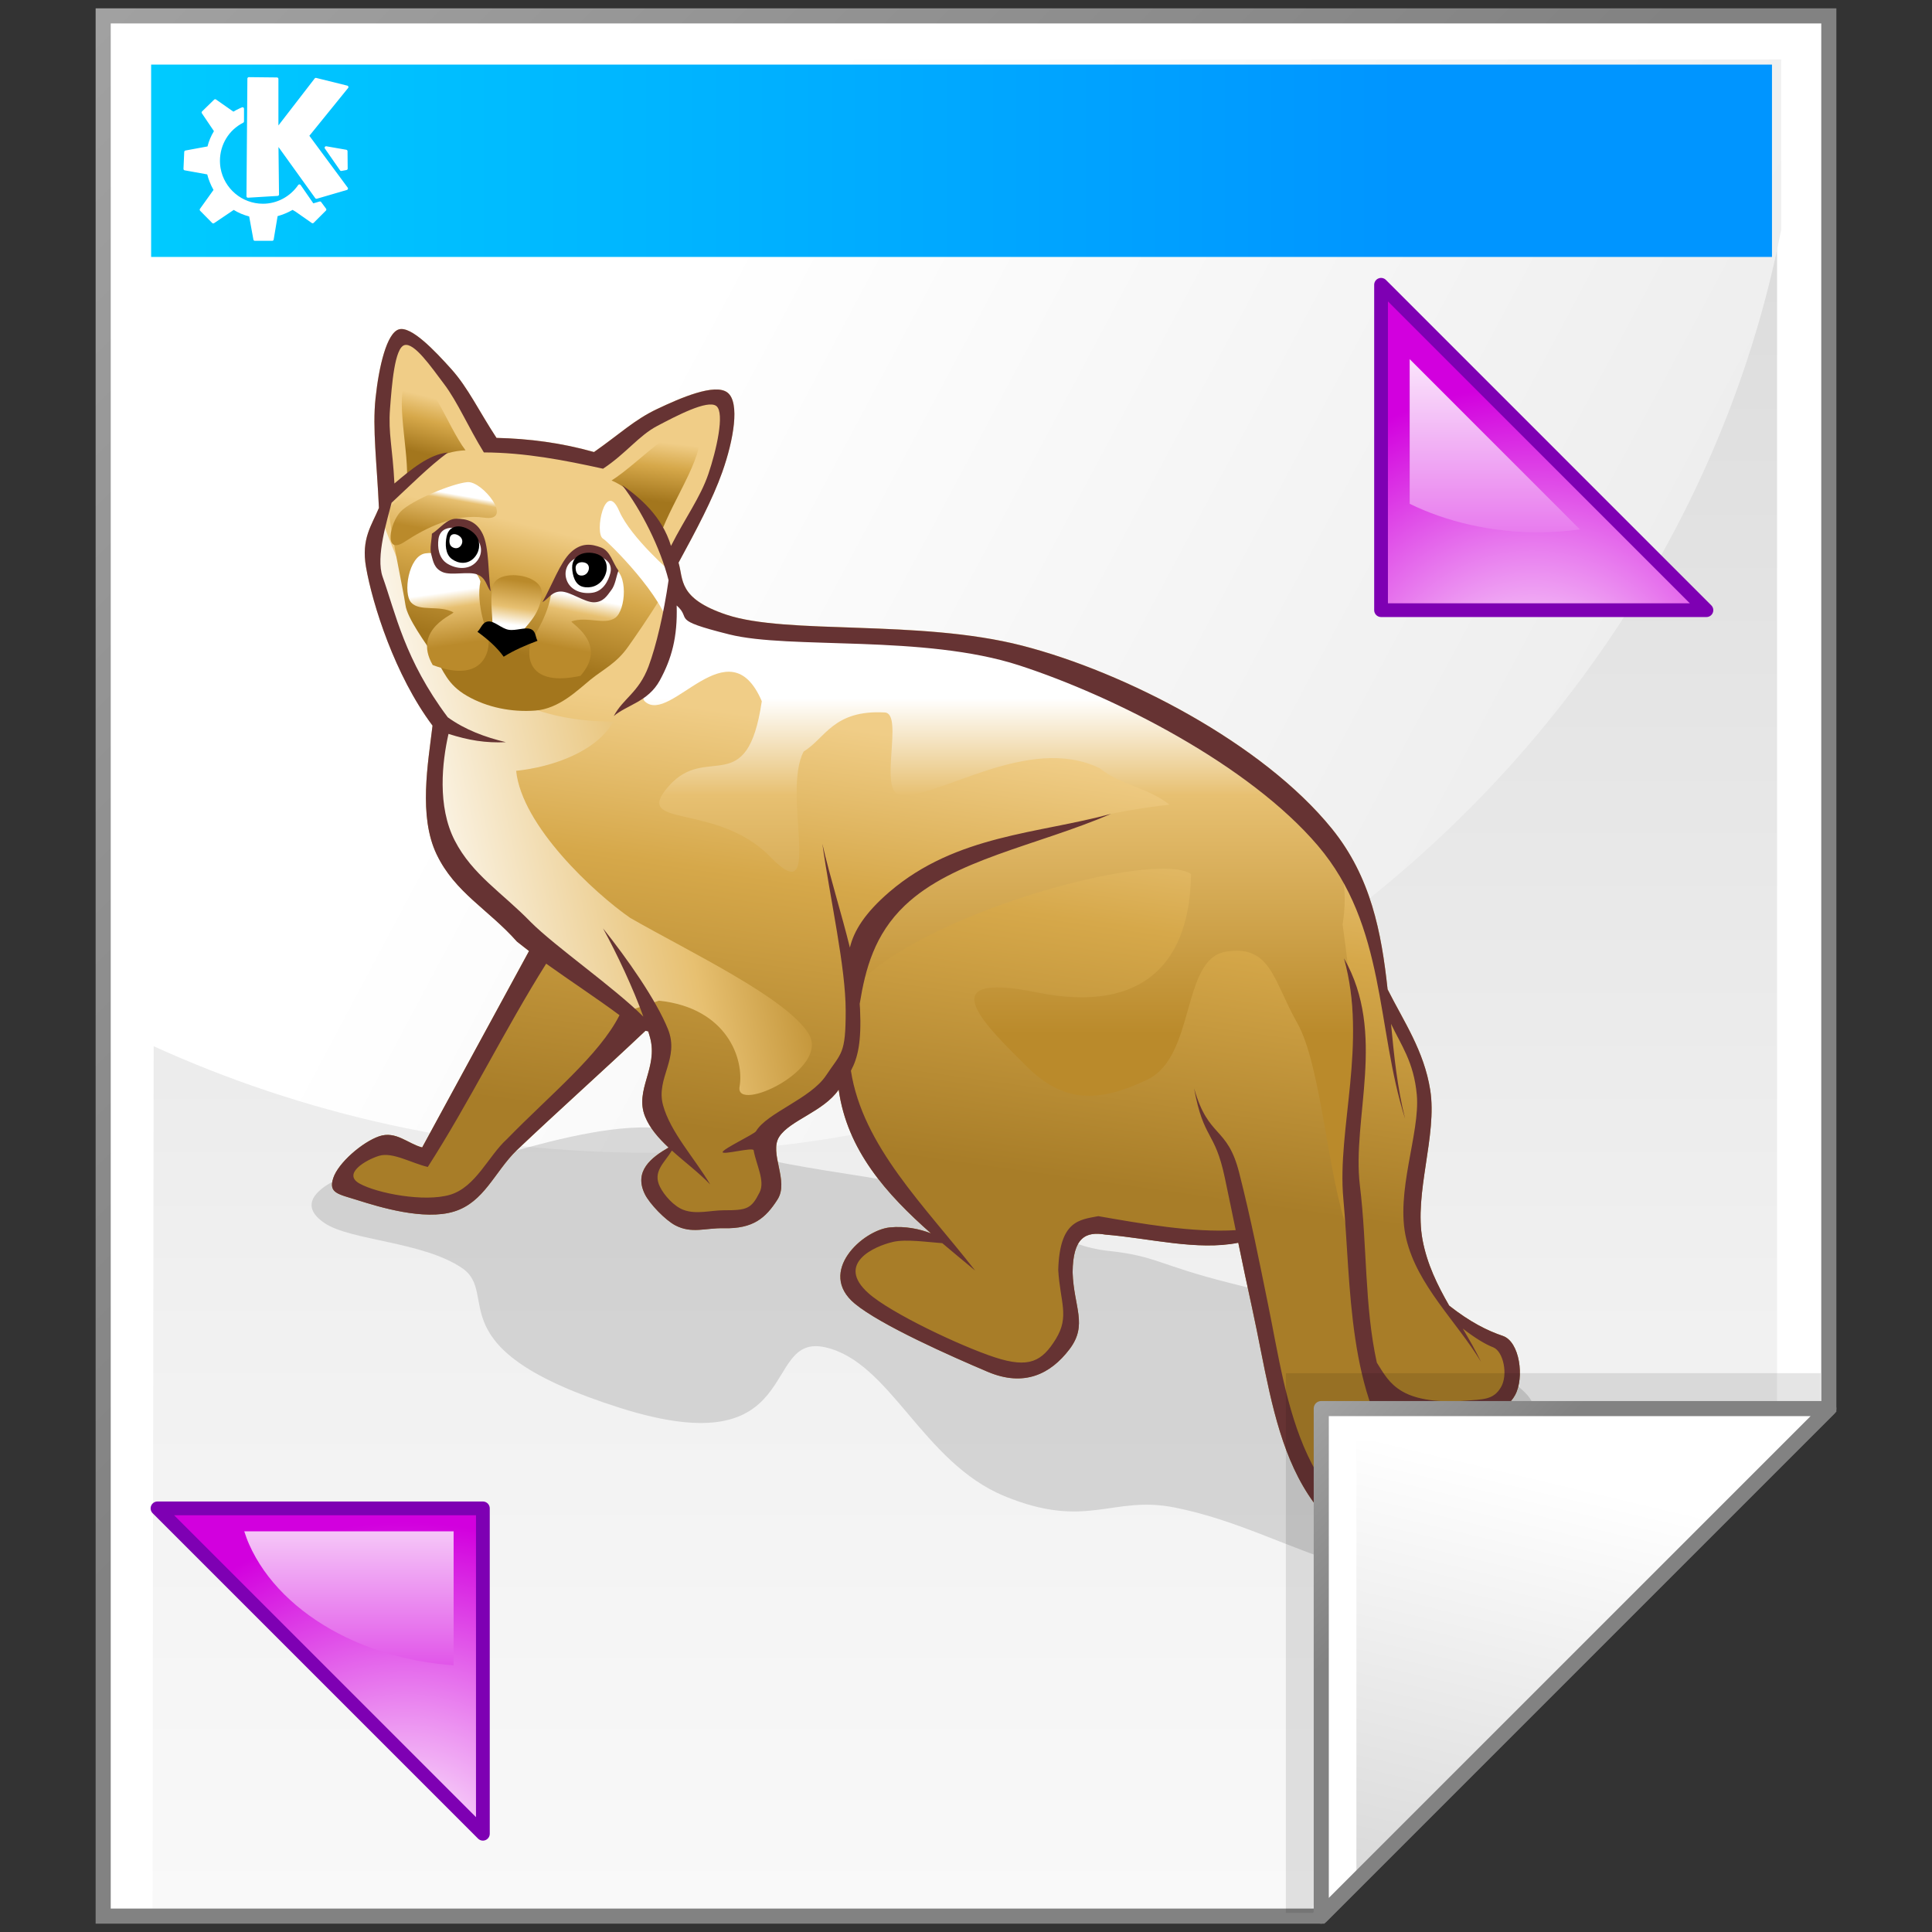 <?xml version="1.0" encoding="iso-8859-1"?>
<!-- Generator: Adobe Illustrator 10.0.3, SVG Export Plug-In . SVG Version: 3.0.0 Build 77)  -->
<!DOCTYPE svg PUBLIC "-//W3C//DTD SVG 1.0//EN"    "http://www.w3.org/TR/2001/REC-SVG-20010904/DTD/svg10.dtd">
<svg  xmlns="http://www.w3.org/2000/svg" xmlns:xlink="http://www.w3.org/1999/xlink" xmlns:a="http://ns.adobe.com/AdobeSVGViewerExtensions/3.0/"
	 width="128" height="128" viewBox="0 0 128 128" overflow="visible" enable-background="new 0 0 128 128" xml:space="preserve">
	<rect x="0" y="0" width="128" height="128" fill="#333333" stroke="none"/>
	<g id="Layer_1">
		<g>
			<g>
				<path fill="#FFFFFF" d="M121.164,1.052H6.836v125.896h80.701l33.627-33.627V1.052z"/>
				<linearGradient id="XMLID_1_" gradientUnits="userSpaceOnUse" x1="63.92" y1="154.565" x2="63.92" y2="-100.935">
					<stop  offset="0" style="stop-color:#FFFFFF"/>
					<stop  offset="0.258" style="stop-color:#F1F1F1"/>
					<stop  offset="0.74" style="stop-color:#CECECE"/>
					<stop  offset="0.86" style="stop-color:#C4C4C4"/>
					<a:midPointStop  offset="0" style="stop-color:#FFFFFF"/>
					<a:midPointStop  offset="0.567" style="stop-color:#FFFFFF"/>
					<a:midPointStop  offset="0.86" style="stop-color:#C4C4C4"/>
				</linearGradient>
				<path fill="url(#XMLID_1_)" d="M117.734,4.019H10.266l-0.16,122.654h76.457l31.172-31.252V4.019z"/>
				<linearGradient id="XMLID_2_" gradientUnits="userSpaceOnUse" x1="-26.333" y1="-26.333" x2="56.166" y2="56.166">
					<stop  offset="0" style="stop-color:#B3B3B3"/>
					<stop  offset="1" style="stop-color:#828282"/>
					<a:midPointStop  offset="0" style="stop-color:#B3B3B3"/>
					<a:midPointStop  offset="0.5" style="stop-color:#B3B3B3"/>
					<a:midPointStop  offset="1" style="stop-color:#828282"/>
				</linearGradient>
				<path fill="url(#XMLID_2_)" d="M121.164,0.552H6.336v126.896h81.408l33.92-33.92V0.552H121.164z M120.664,1.552
					c0,0.987,0,91.152,0,91.562c-0.289,0.289-33.045,33.045-33.334,33.334c-0.41,0-79.01,0-79.994,0c0-0.988,0-123.909,0-124.896
					C8.322,1.552,119.678,1.552,120.664,1.552z"/>
				<linearGradient id="XMLID_3_" gradientUnits="userSpaceOnUse" x1="43.023" y1="25.421" x2="204.007" y2="111.065">
					<stop  offset="0" style="stop-color:#FFFFFF"/>
					<stop  offset="0.503" style="stop-color:#E7E7E7"/>
					<stop  offset="1" style="stop-color:#D4D4D4"/>
					<a:midPointStop  offset="0" style="stop-color:#FFFFFF"/>
					<a:midPointStop  offset="0.452" style="stop-color:#FFFFFF"/>
					<a:midPointStop  offset="1" style="stop-color:#D4D4D4"/>
				</linearGradient>
				<path fill="url(#XMLID_3_)" d="M118.006,15.223V3.94H10.199l-0.096,65.34c9.975,4.547,21.151,7.096,32.954,7.096
					C80.402,76.376,111.455,48.876,118.006,15.223z"/>
			</g>
			<linearGradient id="XMLID_4_" gradientUnits="userSpaceOnUse" x1="92.678" y1="10.651" x2="-23.986" y2="10.651">
				<stop  offset="0" style="stop-color:#0095FF"/>
				<stop  offset="1" style="stop-color:#00E1FF"/>
				<a:midPointStop  offset="0" style="stop-color:#0095FF"/>
				<a:midPointStop  offset="0.5" style="stop-color:#0095FF"/>
				<a:midPointStop  offset="1" style="stop-color:#00E1FF"/>
			</linearGradient>
			<path fill="url(#XMLID_4_)" d="M117.397,17.023H10.013V4.279h107.385V17.023z"/>
			<path fill="#FFFFFF" d="M21.278,13.387c-0.024-0.033-0.066-0.047-0.105-0.036c0,0-0.315,0.092-0.414,0.121
				c-0.072-0.104-0.842-1.215-0.842-1.215c-0.018-0.026-0.048-0.042-0.08-0.042c-0.032,0-0.062,0.016-0.08,0.042
				c-0.535,0.776-1.408,1.241-2.335,1.241c-1.402,0-2.569-1.014-2.806-2.344c-0.006-0.039-0.012-0.077-0.018-0.116
				c-0.001-0.005-0.001-0.01-0.002-0.016c-0.004-0.034-0.008-0.069-0.012-0.104c-0.001-0.016-0.002-0.032-0.003-0.047
				c-0.002-0.026-0.004-0.052-0.005-0.079c-0.002-0.044-0.004-0.088-0.004-0.133c0-1.08,0.59-2.049,1.541-2.529
				c0.032-0.016,0.053-0.049,0.053-0.086V7.201c0-0.032-0.015-0.063-0.042-0.081c-0.027-0.018-0.06-0.021-0.09-0.008l-0.141,0.06
				c-0.158,0.069-0.308,0.153-0.431,0.225c-0.093-0.065-1.151-0.806-1.151-0.806c-0.038-0.027-0.089-0.023-0.123,0.009l-0.801,0.782
				c-0.02,0.019-0.029,0.044-0.029,0.069c0,0.019,0.005,0.038,0.017,0.054c0,0,0.737,1.092,0.798,1.183
				c-0.201,0.335-0.34,0.668-0.425,1.014c-0.11,0.021-1.463,0.27-1.463,0.27c-0.044,0.008-0.077,0.046-0.079,0.091l-0.05,1.123
				c0,0.001,0,0.002,0,0.004c0,0.046,0.033,0.086,0.08,0.095c0,0,0.007,0.001,0.019,0.003c0.167,0.03,1.371,0.248,1.475,0.266
				c0.085,0.341,0.224,0.687,0.415,1.03c-0.064,0.09-0.897,1.254-0.897,1.254c-0.012,0.017-0.018,0.037-0.018,0.056
				c0,0.024,0.009,0.049,0.028,0.068l0.801,0.812c0.032,0.033,0.084,0.038,0.123,0.012c0,0,1.209-0.815,1.303-0.878
				c0.305,0.189,0.642,0.332,1.024,0.433c0.02,0.109,0.28,1.535,0.28,1.535c0.009,0.046,0.048,0.079,0.095,0.079h1.152
				c0.047,0,0.087-0.034,0.095-0.081c0,0,0.242-1.444,0.261-1.554c0.337-0.093,0.671-0.231,0.994-0.414l0.198,0.118
				c0.351,0.246,1.073,0.751,1.073,0.751c0.039,0.027,0.09,0.022,0.124-0.011l0.812-0.812c0.034-0.034,0.038-0.087,0.01-0.125
				L21.278,13.387z M23.086,5.768c0-0.01-0.001-0.021-0.005-0.031c-0.01-0.031-0.037-0.055-0.068-0.063l-2.064-0.511
				c-0.038-0.009-0.076,0.004-0.1,0.035c0,0-2.102,2.723-2.403,3.113c0-0.475,0-3.083,0-3.083c0-0.053-0.042-0.097-0.095-0.097
				l-1.864-0.02c-0.025,0-0.05,0.01-0.068,0.028S16.39,5.181,16.39,5.206l-0.061,7.796c0,0.026,0.011,0.053,0.03,0.071
				c0.02,0.018,0.046,0.028,0.073,0.026l1.963-0.12c0.052-0.003,0.091-0.046,0.091-0.096c0,0-0.031-2.635-0.036-3.143
				c0.31,0.431,2.437,3.39,2.437,3.39c0.024,0.033,0.066,0.047,0.106,0.036l1.994-0.582c0.03-0.008,0.054-0.032,0.064-0.062
				c0.004-0.01,0.005-0.021,0.005-0.031c0-0.021-0.007-0.041-0.019-0.058c0,0-2.455-3.321-2.541-3.437
				c0.09-0.112,2.569-3.169,2.569-3.169C23.079,5.812,23.086,5.79,23.086,5.768z M22.945,9.922l-1.323-0.23
				c-0.038-0.006-0.077,0.01-0.098,0.043c-0.021,0.033-0.021,0.075,0.002,0.107l1.002,1.443c0.021,0.031,0.059,0.046,0.097,0.04
				l0.331-0.061c0.046-0.008,0.08-0.049,0.079-0.096l-0.01-1.152C23.024,9.97,22.991,9.93,22.945,9.922z"/>
			<g>
				<g>
					
						<radialGradient id="XMLID_5_" cx="93.944" cy="47.407" r="21.858" fx="93.944" fy="47.407" gradientTransform="matrix(-1 0 0 1 195.463 0)" gradientUnits="userSpaceOnUse">
						<stop  offset="0" style="stop-color:#FFFFFF"/>
						<stop  offset="1" style="stop-color:#D200DE"/>
						<a:midPointStop  offset="0" style="stop-color:#FFFFFF"/>
						<a:midPointStop  offset="0.5" style="stop-color:#FFFFFF"/>
						<a:midPointStop  offset="1" style="stop-color:#D200DE"/>
					</radialGradient>
					<path fill="url(#XMLID_5_)" d="M91.499,40.425V18.868l21.556,21.557H91.499z"/>
					<path fill="#7E00B3" d="M91.324,18.448c-0.169,0.07-0.281,0.237-0.281,0.42v21.557c0,0.251,0.204,0.456,0.456,0.456h21.556
						c0.186,0,0.351-0.111,0.421-0.281c0.071-0.17,0.031-0.366-0.099-0.496L91.821,18.546
						C91.691,18.416,91.494,18.377,91.324,18.448z M111.956,39.97c-1.938,0-19.175,0-20.002,0c0-0.827,0-18.065,0-20.002
						C93.345,21.358,110.565,38.579,111.956,39.97z"/>
					
						<radialGradient id="XMLID_6_" cx="95.358" cy="42.903" r="14.637" fx="95.358" fy="42.903" gradientTransform="matrix(-1 0 0 1 195.463 0)" gradientUnits="userSpaceOnUse">
						<stop  offset="0" style="stop-color:#FFFFFF"/>
						<stop  offset="1" style="stop-color:#D200DE"/>
						<a:midPointStop  offset="0" style="stop-color:#FFFFFF"/>
						<a:midPointStop  offset="0.5" style="stop-color:#FFFFFF"/>
						<a:midPointStop  offset="1" style="stop-color:#D200DE"/>
					</radialGradient>
					<path fill="url(#XMLID_6_)" d="M104.683,35.082c-0.888,0.114-1.8,0.181-2.736,0.181c-3.19,0-6.136-0.702-8.552-1.884v-9.585
						L104.683,35.082z"/>
					
						<linearGradient id="XMLID_7_" gradientUnits="userSpaceOnUse" x1="96.424" y1="20.918" x2="96.424" y2="48.698" gradientTransform="matrix(-1 0 0 1 195.463 0)">
						<stop  offset="0" style="stop-color:#FFFFFF"/>
						<stop  offset="1" style="stop-color:#D200DE"/>
						<a:midPointStop  offset="0" style="stop-color:#FFFFFF"/>
						<a:midPointStop  offset="0.5" style="stop-color:#FFFFFF"/>
						<a:midPointStop  offset="1" style="stop-color:#D200DE"/>
					</linearGradient>
					<path fill="url(#XMLID_7_)" d="M104.683,35.082c-0.888,0.114-1.8,0.181-2.736,0.181c-3.19,0-6.136-0.702-8.552-1.884v-9.585
						L104.683,35.082z"/>
				</g>
				<g>
					
						<radialGradient id="XMLID_8_" cx="168.632" cy="123.614" r="22.772" fx="168.632" fy="123.614" gradientTransform="matrix(-1 0 0 1 195.463 0)" gradientUnits="userSpaceOnUse">
						<stop  offset="0" style="stop-color:#FFFFFF"/>
						<stop  offset="1" style="stop-color:#D200DE"/>
						<a:midPointStop  offset="0" style="stop-color:#FFFFFF"/>
						<a:midPointStop  offset="0.5" style="stop-color:#FFFFFF"/>
						<a:midPointStop  offset="1" style="stop-color:#D200DE"/>
					</radialGradient>
					<path fill="url(#XMLID_8_)" d="M31.992,99.933v21.556L10.435,99.933H31.992z"/>
					<path fill="#7E00B3" d="M10.435,99.478c-0.185,0-0.35,0.111-0.421,0.281c-0.071,0.169-0.031,0.366,0.1,0.497l21.556,21.555
						c0.13,0.131,0.327,0.171,0.496,0.1c0.17-0.071,0.282-0.235,0.282-0.422V99.933c0-0.252-0.204-0.455-0.455-0.455H10.435z
						 M31.536,100.388c0,0.828,0,18.065,0,20.003c-1.392-1.392-18.611-18.612-20.002-20.003
						C13.47,100.388,30.709,100.388,31.536,100.388z"/>
					
						<radialGradient id="XMLID_9_" cx="168.948" cy="118.263" r="15.672" fx="168.948" fy="118.263" gradientTransform="matrix(-1 0 0 1 195.463 0)" gradientUnits="userSpaceOnUse">
						<stop  offset="0" style="stop-color:#FFFFFF"/>
						<stop  offset="1" style="stop-color:#D200DE"/>
						<a:midPointStop  offset="0" style="stop-color:#FFFFFF"/>
						<a:midPointStop  offset="0.5" style="stop-color:#FFFFFF"/>
						<a:midPointStop  offset="1" style="stop-color:#D200DE"/>
					</radialGradient>
					<path fill="url(#XMLID_9_)" d="M15.238,101.955h0.547c0.099,0.295,0.202,0.589,0.329,0.877L15.238,101.955z"/>
					
						<linearGradient id="XMLID_10_" gradientUnits="userSpaceOnUse" x1="172.346" y1="97.005" x2="172.346" y2="117.041" gradientTransform="matrix(-1 0 0 1 195.463 0)">
						<stop  offset="0" style="stop-color:#FFFFFF"/>
						<stop  offset="1" style="stop-color:#D200DE"/>
						<a:midPointStop  offset="0" style="stop-color:#FFFFFF"/>
						<a:midPointStop  offset="0.5" style="stop-color:#FFFFFF"/>
						<a:midPointStop  offset="1" style="stop-color:#D200DE"/>
					</linearGradient>
					<path fill="url(#XMLID_10_)" d="M30.053,101.456v8.874c-2.833-0.202-5.44-0.958-7.64-2.111
						c-2.745-1.439-4.845-3.502-5.912-5.911c-0.123-0.279-0.224-0.565-0.318-0.852H30.053z"/>
				</g>
			</g>
			<path opacity="0.34" fill-rule="evenodd" clip-rule="evenodd" fill="#999999" d="M26.852,78.259
				c4.568-0.898,14.64-5.104,18.998-2.965c4.358,2.137,13.046,2.52,17.78,3.943c4.73,1.424,6.673,3.307,9.821,3.638
				c3.146,0.333,3.361,0.957,8.038,2.128c4.679,1.17,15.683,4.021,19.202,6.941c3.519,2.922-4.402,3.145-5.344,4.562
				c-0.943,1.414-1.038,1.862,0.198,3.172c1.237,1.313,6.271,1.7,6.531,3.965c0.261,2.27-3.726,1.191-5.938,1.191
				c-2.214,0-3.587-0.162-7.128-1.191c-3.54-1.026-7.095-2.968-11.219-3.773c-4.121-0.807-5.784,1.501-11.238-0.747
				c-5.454-2.246-7.546-8.896-11.885-9.863c-4.336-0.966-1.226,7.929-13.585,4.018c-12.36-3.908-7.888-7.509-10.47-9.265
				c-2.582-1.76-7.392-1.816-9.108-2.978c-1.713-1.157-0.529-2.192,0.593-2.775C23.221,77.676,22.284,79.158,26.852,78.259z"/>
			<g>
				
					<linearGradient id="XMLID_11_" gradientUnits="userSpaceOnUse" x1="-192" y1="440.044" x2="-204.796" y2="531.091" gradientTransform="matrix(1 0 0 1 262.399 -422.272)">
					<stop  offset="0.35" style="stop-color:#F0CD87"/>
					<stop  offset="0.464" style="stop-color:#D6A84A"/>
					<stop  offset="0.65" style="stop-color:#A87D28"/>
					<a:midPointStop  offset="0.35" style="stop-color:#F0CD87"/>
					<a:midPointStop  offset="0.5" style="stop-color:#F0CD87"/>
					<a:midPointStop  offset="0.464" style="stop-color:#D6A84A"/>
					<a:midPointStop  offset="0.5" style="stop-color:#D6A84A"/>
					<a:midPointStop  offset="0.65" style="stop-color:#A87D28"/>
				</linearGradient>
				<path fill-rule="evenodd" clip-rule="evenodd" fill="url(#XMLID_11_)" d="M25.105,33.649c-0.479,1.16-1.182,2.035-0.855,3.917
					c0.425,2.454,1.91,7.171,4.407,10.505c-0.294,2.489-0.942,5.995,0.275,8.53c1.218,2.537,3.423,3.638,5.319,5.773
					c0.261,0.218,0.528,0.425,0.801,0.632c-2.359,4.336-4.721,8.675-7.079,13.013c-0.951-0.244-1.743-1.119-2.854-0.737
					c-1.111,0.384-2.712,1.765-3.037,2.767c-0.327,1.003,0.294,1.049,1.656,1.477s4.358,1.356,6.352,0.737
					c1.994-0.621,2.668-2.614,4.145-4.058c2.784-2.64,5.742-5.279,8.53-7.917c0.063,0.014,0.126,0.026,0.185,0.037
					c0.044,0.137,0.083,0.271,0.118,0.401c0.558,2.031-1.049,3.48-0.324,5.256c0.313,0.763,0.885,1.42,1.552,2.04
					c-1.133,0.656-2.32,1.559-1.574,3.086c0.318,0.648,1.367,1.732,2.021,2.072c1.09,0.57,1.988,0.164,3.208,0.191
					c1.95,0.044,2.778-0.676,3.562-1.907c0.791-1.23-0.59-3.083,0.12-4.164s2.926-1.661,3.922-3.094
					c0.002-0.008,0.008-0.014,0.01-0.022c0.559,4.012,3.154,6.917,6.114,9.528c-0.756-0.297-1.707-0.493-2.715-0.396
					c-1.803,0.175-4.854,2.955-2.331,5.047c1.702,1.417,6.389,3.494,8.805,4.52c2.416,1.022,4.164,0.143,5.411-1.488
					c1.248-1.631,0.284-2.799,0.213-5.104c0.022-2.331,0.88-2.721,2.177-2.498c2.897,0.235,6.085,1.081,8.8,0.537
					c0.288,1.396,0.574,2.772,0.91,4.301c1.65,7.544,1.999,15.094,11.354,17.539c2.32,0.608,5.176,0.468,6.79,0
					c2.217-0.633,2.565-4.826,0.531-5.845c-2.204-1.105-5.965,0.36-7.929-2.33c-0.624-0.856-1.12-1.747-1.515-2.667
					c0.163,0.125,0.393,0.242,0.76,0.354c1.106,0.337,3.141,0.331,4.415,0.063c1.275-0.268,2.4-0.177,3.026-1.324
					c0.623-1.148,0.308-3.538-0.819-3.917c-1.014-0.341-2.171-0.917-3.552-2.005c-0.773-1.348-1.463-2.745-1.765-4.359
					c-0.578-3.094,0.985-6.913,0.509-9.929c-0.411-2.604-1.756-4.54-2.824-6.668c-0.406-3.758-1.098-7.442-3.69-10.642
					c-4.578-5.654-13.679-10.367-20.523-12.129s-15.573-0.705-19.591-2.05c-3.233-1.087-2.838-2.348-3.173-3.446
					c1.183-2.176,2.255-4.189,2.893-5.992c0.757-2.127,1.185-4.614,0.359-5.273c-0.828-0.656-3.154,0.365-4.665,1.079
					c-1.512,0.716-2.471,1.656-4.187,2.854c-2.154-0.607-4.309-0.885-6.46-0.937c-1.155-1.757-1.89-3.331-2.991-4.551
					c-1.095-1.223-2.658-2.868-3.467-2.639c-0.81,0.231-1.333,2.454-1.556,4.554C24.665,28.385,24.975,30.719,25.105,33.649z"/>
				
					<linearGradient id="XMLID_12_" gradientUnits="userSpaceOnUse" x1="-262.811" y1="488.212" x2="-227.487" y2="480.704" gradientTransform="matrix(1 0 0 1 284.087 -431.648)">
					<stop  offset="0.13" style="stop-color:#FFFFFF"/>
					<stop  offset="0.626" style="stop-color:#E7C071"/>
					<stop  offset="0.87" style="stop-color:#BA8A2B"/>
					<a:midPointStop  offset="0.13" style="stop-color:#FFFFFF"/>
					<a:midPointStop  offset="0.5" style="stop-color:#FFFFFF"/>
					<a:midPointStop  offset="0.626" style="stop-color:#E7C071"/>
					<a:midPointStop  offset="0.5" style="stop-color:#E7C071"/>
					<a:midPointStop  offset="0.87" style="stop-color:#BA8A2B"/>
				</linearGradient>
				<path fill-rule="evenodd" clip-rule="evenodd" fill="url(#XMLID_12_)" d="M25.163,34.042
					c2.645,7.354,6.125,13.785,15.483,13.763c-1.149,2.007-4.049,3.012-6.449,3.263c0.368,3.646,5.186,8.104,7.561,9.749
					c4.013,2.293,10.255,5.256,11.791,7.629c1.537,2.378-4.872,5.35-4.551,3.549c0.319-1.797-0.806-5.219-5.341-5.697
					c-0.861,0.289-1.719,0.571-2.58,0.86c-6.559-6.521-12.616-8.023-12.158-18.051C29.921,46.167,24.158,45.843,25.163,34.042z"/>
				
					<linearGradient id="XMLID_13_" gradientUnits="userSpaceOnUse" x1="-248.077" y1="463.151" x2="-251.853" y2="478.296" gradientTransform="matrix(1 0 0 1 284.31 -431.768)">
					<stop  offset="0.23" style="stop-color:#F0CD87"/>
					<stop  offset="0.451" style="stop-color:#D6A84A"/>
					<stop  offset="0.77" style="stop-color:#A3761D"/>
					<a:midPointStop  offset="0.23" style="stop-color:#F0CD87"/>
					<a:midPointStop  offset="0.5" style="stop-color:#F0CD87"/>
					<a:midPointStop  offset="0.451" style="stop-color:#D6A84A"/>
					<a:midPointStop  offset="0.5" style="stop-color:#D6A84A"/>
					<a:midPointStop  offset="0.77" style="stop-color:#A3761D"/>
				</linearGradient>
				<path fill-rule="evenodd" clip-rule="evenodd" fill="url(#XMLID_13_)" d="M25.784,33.712c-0.117,0.512,0.961,5.475,1.076,6.36
					c0.114,0.883,1.323,2.509,1.937,3.448c0.613,0.94,0.82,1.822,2.151,2.588c1.332,0.765,2.947,1.087,4.519,0.969
					c1.572-0.119,2.794-1.348,3.655-2.048c0.864-0.7,1.71-1.076,2.476-2.157c0.768-1.079,4.235-6.069,2.045-4.203
					c-2.19,1.865,1.035-6.042-8.286-7.651C30.395,30.161,25.901,33.2,25.784,33.712z"/>
				
					<linearGradient id="XMLID_14_" gradientUnits="userSpaceOnUse" x1="-254.968" y1="464.07" x2="-255.519" y2="467.196" gradientTransform="matrix(1 0 0 1 284.585 -431.706)">
					<stop  offset="0.09" style="stop-color:#FFFFFF"/>
					<stop  offset="0.213" style="stop-color:#E7C071"/>
					<stop  offset="0.91" style="stop-color:#BA8A2B"/>
					<a:midPointStop  offset="0.09" style="stop-color:#FFFFFF"/>
					<a:midPointStop  offset="0.5" style="stop-color:#FFFFFF"/>
					<a:midPointStop  offset="0.213" style="stop-color:#E7C071"/>
					<a:midPointStop  offset="0.5" style="stop-color:#E7C071"/>
					<a:midPointStop  offset="0.91" style="stop-color:#BA8A2B"/>
				</linearGradient>
				<path fill-rule="evenodd" clip-rule="evenodd" fill="url(#XMLID_14_)" d="M26.555,33.881c0.719-0.732,3.396-1.846,4.41-1.939
					c1.011-0.095,3.124,2.639,1.122,2.356c-2.002-0.286-3.873,0.678-5.287,1.602C25.387,36.822,25.833,34.614,26.555,33.881z"/>
				
					<linearGradient id="XMLID_15_" gradientUnits="userSpaceOnUse" x1="-228.265" y1="460.383" x2="-228.265" y2="508.803" gradientTransform="matrix(1 0 0 1 293.161 -427.197)">
					<stop  offset="0.27" style="stop-color:#FFFFFF"/>
					<stop  offset="0.403" style="stop-color:#E7C071"/>
					<stop  offset="0.73" style="stop-color:#BA8A2B"/>
					<a:midPointStop  offset="0.27" style="stop-color:#FFFFFF"/>
					<a:midPointStop  offset="0.5" style="stop-color:#FFFFFF"/>
					<a:midPointStop  offset="0.403" style="stop-color:#E7C071"/>
					<a:midPointStop  offset="0.5" style="stop-color:#E7C071"/>
					<a:midPointStop  offset="0.73" style="stop-color:#BA8A2B"/>
				</linearGradient>
				<path fill-rule="evenodd" clip-rule="evenodd" fill="url(#XMLID_15_)" d="M50.471,46.458c-0.972,6.573-3.636,2.751-6.164,5.622
					c-2.525,2.874,3.159,1.007,6.747,4.709c3.587,3.7,0.71-4.228,2.192-7c1.427-0.861,1.958-2.776,5.376-2.585
					c1.28,0.074-0.453,5.273,1.016,5.464c2.454,0.316,8.496-4.072,13.218-1.771c1.479,1.171,3.146,1.245,4.626,2.416
					c-6.508,0.7-21.61,4.331-21.036,12.339c3.95-4.973,20.019-9.397,22.459-7.747c-0.052,5.612-2.923,9.327-10.241,7.84
					c-7.318-1.492-3.124,2.429-0.667,4.887c2.457,2.457,4.799,2.438,8.018,0.896c3.218-1.541,2.231-8.015,5.211-8.479
					c2.982-0.468,3.121,1.907,4.72,4.726c1.6,2.824,2.019,10.254,3.375,13.83c1.048-6.568,0.553-13.784-0.37-20.348
					c0.746-4.694-1.662-7.159-3.884-8.878c-4.317-2.963-8.755-5.801-14.06-7.771c-4.905-1.449-10.271-2.435-16.65-2.405
					c-7.313-0.566-8.421-1.904-9.854-4.273c0.092,0.123-2.713-2.304-3.476-4.069c-0.932-2.165-1.675,1.49-1.073,1.828
					c0.321,0.18,4.107,3.917,4.398,6.017c0.128,2.059-2.263,4.181-1.625,4.77C44.427,48.042,48.284,41.354,50.471,46.458z"/>
				
					<linearGradient id="XMLID_16_" gradientUnits="userSpaceOnUse" x1="-253.001" y1="472.419" x2="-252.377" y2="467.976" gradientTransform="matrix(1 0 0 1 286.856 -430.26)">
					<stop  offset="0.17" style="stop-color:#FFFFFF"/>
					<stop  offset="0.427" style="stop-color:#E7C071"/>
					<stop  offset="0.83" style="stop-color:#BA8A2B"/>
					<a:midPointStop  offset="0.17" style="stop-color:#FFFFFF"/>
					<a:midPointStop  offset="0.5" style="stop-color:#FFFFFF"/>
					<a:midPointStop  offset="0.427" style="stop-color:#E7C071"/>
					<a:midPointStop  offset="0.5" style="stop-color:#E7C071"/>
					<a:midPointStop  offset="0.83" style="stop-color:#BA8A2B"/>
				</linearGradient>
				<path fill-rule="evenodd" clip-rule="evenodd" fill="url(#XMLID_16_)" d="M32.669,38.781c0.308-1.13,3.413-0.785,3.228,0.646
					c-0.188,1.43-1.038,1.967-1.506,2.694c-0.468,0.73-2.045,0.961-1.827,0C32.781,41.159,32.362,39.909,32.669,38.781z"/>
				
					<linearGradient id="XMLID_17_" gradientUnits="userSpaceOnUse" x1="-251.065" y1="468.147" x2="-252.351" y2="474.762" gradientTransform="matrix(1 0 0 1 289.779 -430.191)">
					<stop  offset="0.24" style="stop-color:#FFFFFF"/>
					<stop  offset="0.396" style="stop-color:#E7C071"/>
					<stop  offset="0.76" style="stop-color:#BA8A2B"/>
					<a:midPointStop  offset="0.24" style="stop-color:#FFFFFF"/>
					<a:midPointStop  offset="0.5" style="stop-color:#FFFFFF"/>
					<a:midPointStop  offset="0.396" style="stop-color:#E7C071"/>
					<a:midPointStop  offset="0.5" style="stop-color:#E7C071"/>
					<a:midPointStop  offset="0.76" style="stop-color:#BA8A2B"/>
				</linearGradient>
				<path fill-rule="evenodd" clip-rule="evenodd" fill="url(#XMLID_17_)" d="M40.565,37.599c1.079,0.324,0.899,2.824,0.202,3.331
					c-0.694,0.507-1.871-0.114-2.893,0.237c-0.234,0.041,2.508,1.414,0.583,3.609c-3.443,0.751-3.649-1.253-3.235-2.375
					c0.093-0.136,1.293-1.912,1.323-3.478C37.155,37.787,39.492,37.271,40.565,37.599z"/>
				
					<linearGradient id="XMLID_18_" gradientUnits="userSpaceOnUse" x1="-255.166" y1="457.677" x2="-256.722" y2="463.92" gradientTransform="matrix(1 0 0 1 284.734 -432.5)">
					<stop  offset="0.21" style="stop-color:#F0CD87"/>
					<stop  offset="0.448" style="stop-color:#D6A84A"/>
					<stop  offset="0.79" style="stop-color:#A3761D"/>
					<a:midPointStop  offset="0.21" style="stop-color:#F0CD87"/>
					<a:midPointStop  offset="0.5" style="stop-color:#F0CD87"/>
					<a:midPointStop  offset="0.448" style="stop-color:#D6A84A"/>
					<a:midPointStop  offset="0.5" style="stop-color:#D6A84A"/>
					<a:midPointStop  offset="0.79" style="stop-color:#A3761D"/>
				</linearGradient>
				<path fill-rule="evenodd" clip-rule="evenodd" fill="url(#XMLID_18_)" d="M26.969,31.667c0.07-2.228-0.954-6.095,0.212-6.684
					c1.171-0.585,2.44,3.236,3.661,4.851C29.188,29.904,28.042,30.733,26.969,31.667z"/>
				
					<linearGradient id="XMLID_19_" gradientUnits="userSpaceOnUse" x1="-213.969" y1="466.908" x2="-215.525" y2="473.15" gradientTransform="matrix(-1.019 -0.387 -0.387 1.019 6.476 -530.842)">
					<stop  offset="0.22" style="stop-color:#F0CD87"/>
					<stop  offset="0.45" style="stop-color:#D6A84A"/>
					<stop  offset="0.78" style="stop-color:#A3761D"/>
					<a:midPointStop  offset="0.22" style="stop-color:#F0CD87"/>
					<a:midPointStop  offset="0.5" style="stop-color:#F0CD87"/>
					<a:midPointStop  offset="0.45" style="stop-color:#D6A84A"/>
					<a:midPointStop  offset="0.5" style="stop-color:#D6A84A"/>
					<a:midPointStop  offset="0.78" style="stop-color:#A3761D"/>
				</linearGradient>
				<path fill-rule="evenodd" clip-rule="evenodd" fill="url(#XMLID_19_)" d="M43.758,35.414c0.79-2.298,3.333-5.842,2.369-6.894
					c-0.964-1.051-3.737,2.136-5.608,3.312C42.177,32.544,43.024,34.044,43.758,35.414z"/>
				
					<linearGradient id="XMLID_20_" gradientUnits="userSpaceOnUse" x1="-208.685" y1="471.591" x2="-210.514" y2="477.97" gradientTransform="matrix(-0.979 -0.137 -0.22 0.991 -71.07 -458.218)">
					<stop  offset="0.23" style="stop-color:#FFFFFF"/>
					<stop  offset="0.392" style="stop-color:#E7C071"/>
					<stop  offset="0.77" style="stop-color:#BA8A2B"/>
					<a:midPointStop  offset="0.23" style="stop-color:#FFFFFF"/>
					<a:midPointStop  offset="0.5" style="stop-color:#FFFFFF"/>
					<a:midPointStop  offset="0.392" style="stop-color:#E7C071"/>
					<a:midPointStop  offset="0.5" style="stop-color:#E7C071"/>
					<a:midPointStop  offset="0.77" style="stop-color:#BA8A2B"/>
				</linearGradient>
				<path fill-rule="evenodd" clip-rule="evenodd" fill="url(#XMLID_20_)" d="M28.181,36.662c-1.125,0.172-1.501,2.675-0.929,3.271
					c0.569,0.597,1.857,0.145,2.778,0.632c0.223,0.071-2.765,1.057-1.362,3.495c3.208,1.215,3.851-0.741,3.693-1.909
					c-0.06-0.147-0.85-2.073-0.534-3.628C31.479,37.313,29.306,36.485,28.181,36.662z"/>
				<path fill-rule="evenodd" clip-rule="evenodd" d="M32.362,41.172c0.406-0.027,0.85,0.463,1.329,0.55
					c0.474,0.085,1.095-0.188,1.462-0.046c0.368,0.139,0.305,0.518,0.458,0.779c-0.798,0.297-1.566,0.632-2.241,1.054
					c-0.442-0.618-1.052-1.155-1.738-1.651C31.876,41.63,31.958,41.199,32.362,41.172z"/>
				<path fill-rule="evenodd" clip-rule="evenodd" fill="#663333" d="M25.105,33.652c-0.13-2.93-0.441-5.267-0.223-7.277
					c0.223-2.103,0.746-4.325,1.552-4.554c0.812-0.231,2.373,1.414,3.47,2.637c1.101,1.223,1.835,2.794,2.991,4.554
					c2.151,0.049,4.306,0.327,6.46,0.938c1.713-1.199,2.675-2.141,4.187-2.854c1.511-0.716,3.837-1.738,4.665-1.079
					c0.826,0.66,0.398,3.144-0.359,5.273c-0.64,1.804-1.71,3.816-2.893,5.99c0.335,1.101-0.06,2.361,3.17,3.446
					c4.018,1.348,12.747,0.291,19.594,2.05c6.845,1.762,15.945,6.475,20.523,12.129c2.593,3.203,3.284,6.884,3.69,10.642
					c1.068,2.13,2.413,4.066,2.824,6.671c0.477,3.016-1.087,6.832-0.509,9.928c0.302,1.615,0.991,3.01,1.765,4.357
					c1.381,1.09,2.538,1.664,3.549,2.005c1.13,0.379,1.445,2.769,0.819,3.917c-0.623,1.149-1.751,1.057-3.023,1.324
					c-1.274,0.27-3.309,0.278-4.415-0.063c-0.367-0.111-0.597-0.225-0.76-0.351c0.395,0.917,0.891,1.808,1.515,2.664
					c1.964,2.69,5.723,1.228,7.929,2.33c2.034,1.019,1.683,5.212-0.531,5.85c-1.614,0.463-4.47,0.604-6.79,0
					c-9.355-2.446-9.704-10-11.354-17.544c-0.336-1.528-0.622-2.904-0.91-4.298c-2.715,0.544-5.902-0.305-8.8-0.54
					c-1.297-0.223-2.158,0.167-2.177,2.501c0.071,2.302,1.032,3.47-0.213,5.101c-1.247,1.636-2.995,2.511-5.411,1.488
					c-2.416-1.023-7.105-3.101-8.809-4.517c-2.519-2.092,0.532-4.875,2.334-5.05c1.008-0.098,1.96,0.104,2.718,0.397
					c-2.963-2.611-5.562-5.519-6.118-9.527c-0.005,0.006-0.008,0.014-0.014,0.02c-0.993,1.433-3.211,2.013-3.919,3.094
					c-0.713,1.081,0.667,2.937-0.12,4.168c-0.787,1.229-1.612,1.947-3.562,1.903c-1.22-0.027-2.119,0.379-3.208-0.191
					c-0.653-0.34-1.705-1.421-2.021-2.072c-0.747-1.527,0.441-2.43,1.574-3.082c-0.665-0.624-1.242-1.281-1.552-2.044
					c-0.725-1.775,0.882-3.222,0.321-5.256c-0.032-0.128-0.071-0.259-0.115-0.396c-0.059-0.011-0.125-0.027-0.185-0.043
					c-2.792,2.638-5.749,5.277-8.533,7.917c-1.474,1.446-2.149,3.44-4.143,4.058c-1.994,0.621-4.993-0.31-6.352-0.737
					c-1.362-0.428-1.982-0.474-1.658-1.477c0.324-1.002,1.925-2.383,3.037-2.767c1.114-0.382,1.906,0.493,2.854,0.74
					c2.361-4.339,4.723-8.68,7.082-13.016c-0.272-0.207-0.54-0.414-0.804-0.626c-1.896-2.141-4.099-3.236-5.319-5.776
					c-1.215-2.539-0.566-6.044-0.272-8.533c-2.497-3.331-3.981-8.049-4.407-10.505C23.924,35.684,24.624,34.812,25.105,33.652
					 M28.614,35.36c0.542-0.333,0.97-1.002,1.629-0.994c0.654,0.005,1.332,0.152,1.746,1.032c0.414,0.882,0.346,2.52,0.515,3.781
					c-0.289-0.373-0.297-0.886-0.872-1.114c-0.577-0.231-1.737,0.082-2.304-0.161c-0.563-0.24-0.629-0.708-0.751-1.152
					C28.451,36.308,28.603,35.823,28.614,35.36 M40.974,37.806c-0.382-0.509-0.529-1.291-1.139-1.528
					c-0.616-0.237-1.297-0.354-2.01,0.308c-0.713,0.662-1.258,2.207-1.89,3.312c0.414-0.234,0.61-0.708,1.228-0.708
					c0.619,0.003,1.583,0.728,2.195,0.714c0.613-0.014,0.853-0.423,1.13-0.791C40.772,38.748,40.811,38.242,40.974,37.806
					 M81.869,81.501c-0.226-1.099-0.458-2.231-0.724-3.481c-0.671-3.17-1.397-2.448-2.035-5.921c0.956,3.365,2.195,2.467,2.99,5.602
					c0.796,3.138,1.308,5.761,1.912,8.72c1.346,6.588,2.072,14.526,10.718,16.583c2.016,0.482,4.669,0.153,5.941-0.105
					c1.187-0.239,1.543-3.001,0.424-3.403c-2.446-0.873-5.81,0.453-8.016-2.254c-3.854-4.733-3.552-12.093-4.08-17.838
					c-0.425-4.592,1.609-10.275,0.044-15.911c2.849,4.977,0.509,10.599,1.054,15.062c0.482,3.933,0.297,7.979,1.122,11.723
					c0.469,0.743,0.81,1.385,1.662,1.893c1.195,0.715,3.085,0.728,4.224,0.629c1.139-0.095,1.834-0.042,2.331-0.882
					c0.499-0.836,0.161-2.391-0.504-2.652c-0.556-0.219-1.211-0.62-2.021-1.246c0.428,0.723,0.85,1.45,1.213,2.208
					c-1.653-2.717-4.211-5.054-4.955-8.147c-0.746-3.094,0.926-6.985,0.698-9.543c-0.194-2.18-1.044-3.296-1.708-4.706
					c0.2,2.123,0.418,4.245,0.934,6.291c-1.929-6.032-1.236-12.752-5.782-18.098c-4.549-5.344-13.452-9.881-19.779-11.94
					c-6.328-2.059-15.208-1.048-19.218-2.054c-4.009-1.002-2.427-0.986-3.483-1.917c0.065,2.117-0.343,3.546-1.117,4.965
					s-2.179,1.618-3.051,2.364c0.624-1.183,1.65-1.544,2.305-3.293c0.506-1.354,1.01-3.505,1.326-5.708
					c-0.542-2.149-1.806-4.65-3.075-6.303c1.166,0.82,2.642,2.057,3.236,4.029c0.953-1.877,1.944-3.209,2.473-4.756
					c0.528-1.547,1.105-4.055,0.534-4.51c-0.575-0.453-2.693,0.675-3.919,1.318c-1.229,0.646-2.073,1.833-3.59,2.833
					c-2.58-0.569-5.178-1.07-7.896-1.079c-1.035-1.678-1.746-3.355-2.631-4.524c-0.883-1.171-1.983-2.77-2.631-2.585
					c-0.648,0.188-0.833,2.598-0.956,4.233c-0.123,1.631,0.172,2.538,0.292,4.935c1.076-0.915,2.31-1.944,3.543-2.051
					c-1.255,0.926-2.547,2.23-3.732,3.328c-0.274,1.119-1.067,3.568-0.591,4.908c0.85,2.377,1.452,5.488,4.314,9.304
					c1.144,0.825,2.462,1.315,3.851,1.65c-1.345,0.062-2.459-0.123-3.802-0.55c-0.419,1.86-0.754,4.796,0.414,7.065
					c1.166,2.269,3.143,3.45,5.039,5.405c1.626,1.628,5.472,4.293,7.457,6.262c-0.675-1.876-1.737-4.143-2.674-5.848
					c1.58,1.972,3.514,4.724,4.304,6.677c0.787,1.955-0.812,3.24-0.327,5.034c0.49,1.799,2.086,3.507,3.127,5.258
					c-0.755-0.785-1.7-1.492-2.539-2.248c-0.509,0.837-1.296,1.393-0.787,2.411c0.258,0.521,0.907,1.285,1.569,1.525
					c0.85,0.311,1.79,0.021,2.655,0.021c1.536,0,1.825-0.089,2.375-1.19c0.376-0.757-0.223-1.806-0.397-2.786
					c-0.038-0.224-2.076,0.33-2.054,0.12c0.021-0.213,2.1-1.19,2.212-1.381c0.73-1.226,3.608-2.149,4.636-3.688
					c1.024-1.542,1.305-1.381,1.305-4.288c0-2.906-1.027-7.378-1.545-11.064c0.506,2.225,1.27,4.618,1.823,6.873
					c0.256-1.078,0.964-2.271,2.631-3.699c4.417-3.779,9.895-3.853,14.675-5.16c-4.96,2.125-10.456,3.015-13.664,6.07
					c-2.022,1.928-2.621,4.232-2.991,6.515c0.008,0.12,0.017,0.233,0.022,0.349c0.098,2.171-0.137,3.202-0.605,4.085
					c0.779,5.007,4.886,8.944,8.231,13.237c-0.724-0.599-1.455-1.201-2.176-1.813c-1.026-0.073-2.383-0.281-3.249-0.088
					c-1.264,0.286-3.835,1.446-1.645,3.402c1.47,1.316,6.128,3.516,8.384,4.252c2.257,0.735,3.112,0.274,4.033-1.221
					c0.921-1.496,0.283-2.445,0.158-4.573c0.092-3.277,1.407-3.323,2.654-3.562C75.589,81.062,79.012,81.68,81.869,81.501
					 M41.044,67.258c-1.334,2.646-4.62,5.295-7.457,8.209c-1.226,1.108-2.065,3.188-3.775,3.691
					c-1.708,0.501-4.816-0.096-5.981-0.739c-1.171-0.642,0.398-1.574,1.286-1.844c0.888-0.27,2.151,0.49,3.225,0.739
					c2.767-4.307,5.109-9.125,7.844-13.469C37.79,64.995,39.459,66.084,41.044,67.258"/>
				<path fill-rule="evenodd" clip-rule="evenodd" fill="#FFFFFF" d="M29.049,35.717c0.071-0.523,0.45-0.763,0.954-0.754
					c0.507,0.005,1.277,0.329,1.628,0.795c0.352,0.463,0.322,1.106-0.158,1.55c-0.479,0.443-1.231,0.4-1.828,0.041
					C29.049,36.986,28.979,36.24,29.049,35.717z"/>
				<g>
					<path fill-rule="evenodd" clip-rule="evenodd" d="M29.586,35.556c0.095-0.474,0.409-0.688,0.804-0.684
						c0.398,0.006,0.981,0.3,1.22,0.722c0.24,0.419,0.169,1.002-0.239,1.403c-0.415,0.403-0.998,0.362-1.438,0.038
						C29.491,36.706,29.491,36.03,29.586,35.556z"/>
					<path fill-rule="evenodd" clip-rule="evenodd" fill="#FFFFFF" d="M29.796,35.651c0.035-0.183,0.158-0.264,0.311-0.261
						c0.153,0,0.376,0.114,0.468,0.278c0.093,0.16,0.065,0.383-0.092,0.539c-0.158,0.155-0.384,0.139-0.556,0.013
						C29.758,36.095,29.758,35.833,29.796,35.651z"/>
				</g>
				<path fill-rule="evenodd" clip-rule="evenodd" fill="#FFFFFF" d="M40.435,37.975c0.13-0.512-0.131-0.875-0.604-1.057
					c-0.469-0.182-1.308-0.168-1.806,0.131c-0.498,0.299-0.71,0.907-0.433,1.498c0.283,0.591,0.994,0.831,1.683,0.719
					C39.96,39.154,40.304,38.487,40.435,37.975z"/>
				<g>
					<path fill-rule="evenodd" clip-rule="evenodd" d="M37.907,37.628c-0.016-0.476,0.24-0.795,0.632-0.934
						c0.39-0.144,1.03-0.09,1.368,0.213c0.335,0.299,0.403,0.866,0.093,1.392c-0.308,0.526-0.894,0.708-1.406,0.572
						C38.084,38.729,37.926,38.103,37.907,37.628z"/>
					<path fill-rule="evenodd" clip-rule="evenodd" fill="#FFFFFF" d="M38.136,37.637c-0.005-0.183,0.093-0.305,0.243-0.359
						c0.149-0.055,0.395-0.032,0.525,0.084c0.131,0.115,0.155,0.333,0.038,0.534c-0.12,0.204-0.346,0.272-0.542,0.22
						C38.204,38.062,38.141,37.822,38.136,37.637z"/>
				</g>
			</g>
			<g>
				
					<radialGradient id="XMLID_21_" cx="108.467" cy="118.249" r="34.736" fx="108.467" fy="118.249" gradientUnits="userSpaceOnUse">
					<stop  offset="0" style="stop-color:#000000"/>
					<stop  offset="1" style="stop-color:#000000"/>
					<a:midPointStop  offset="0" style="stop-color:#000000"/>
					<a:midPointStop  offset="0.5" style="stop-color:#000000"/>
					<a:midPointStop  offset="1" style="stop-color:#000000"/>
				</radialGradient>
				<path opacity="0.1" fill="url(#XMLID_21_)" d="M85.191,90.976v35.754h1.793l33.639-33.639v-2.115H85.191z"/>
				<path fill="#FFFFFF" d="M87.537,126.948l33.627-33.627H87.537V126.948z"/>
				<linearGradient id="XMLID_22_" gradientUnits="userSpaceOnUse" x1="104.017" y1="98.181" x2="95.088" y2="135.794">
					<stop  offset="0" style="stop-color:#FFFFFF"/>
					<stop  offset="1" style="stop-color:#CCCCCC"/>
					<a:midPointStop  offset="0" style="stop-color:#FFFFFF"/>
					<a:midPointStop  offset="0.5" style="stop-color:#FFFFFF"/>
					<a:midPointStop  offset="1" style="stop-color:#CCCCCC"/>
				</linearGradient>
				<path fill="url(#XMLID_22_)" d="M89.865,125.056l29.594-29.592H89.865V125.056z"/>
				<linearGradient id="XMLID_23_" gradientUnits="userSpaceOnUse" x1="82.309" y1="88.093" x2="96.104" y2="101.888">
					<stop  offset="0" style="stop-color:#B3B3B3"/>
					<stop  offset="1" style="stop-color:#828282"/>
					<a:midPointStop  offset="0" style="stop-color:#B3B3B3"/>
					<a:midPointStop  offset="0.5" style="stop-color:#B3B3B3"/>
					<a:midPointStop  offset="1" style="stop-color:#828282"/>
				</linearGradient>
				<path fill="url(#XMLID_23_)" d="M87.537,92.821c-0.277,0-0.5,0.223-0.5,0.5v33.627c0,0.203,0.121,0.385,0.309,0.463
					c0.186,0.076,0.402,0.033,0.545-0.109l33.627-33.627c0.143-0.145,0.186-0.359,0.109-0.545c-0.078-0.188-0.26-0.309-0.463-0.309
					H87.537z M119.957,93.821c-1.58,1.578-30.342,30.34-31.92,31.92c0-2.209,0-30.986,0-31.92
					C88.971,93.821,117.748,93.821,119.957,93.821z"/>
			</g>
		</g>
		<path fill="none" d="M128,128H0V0h128V128z"/>
	</g>
</svg>
